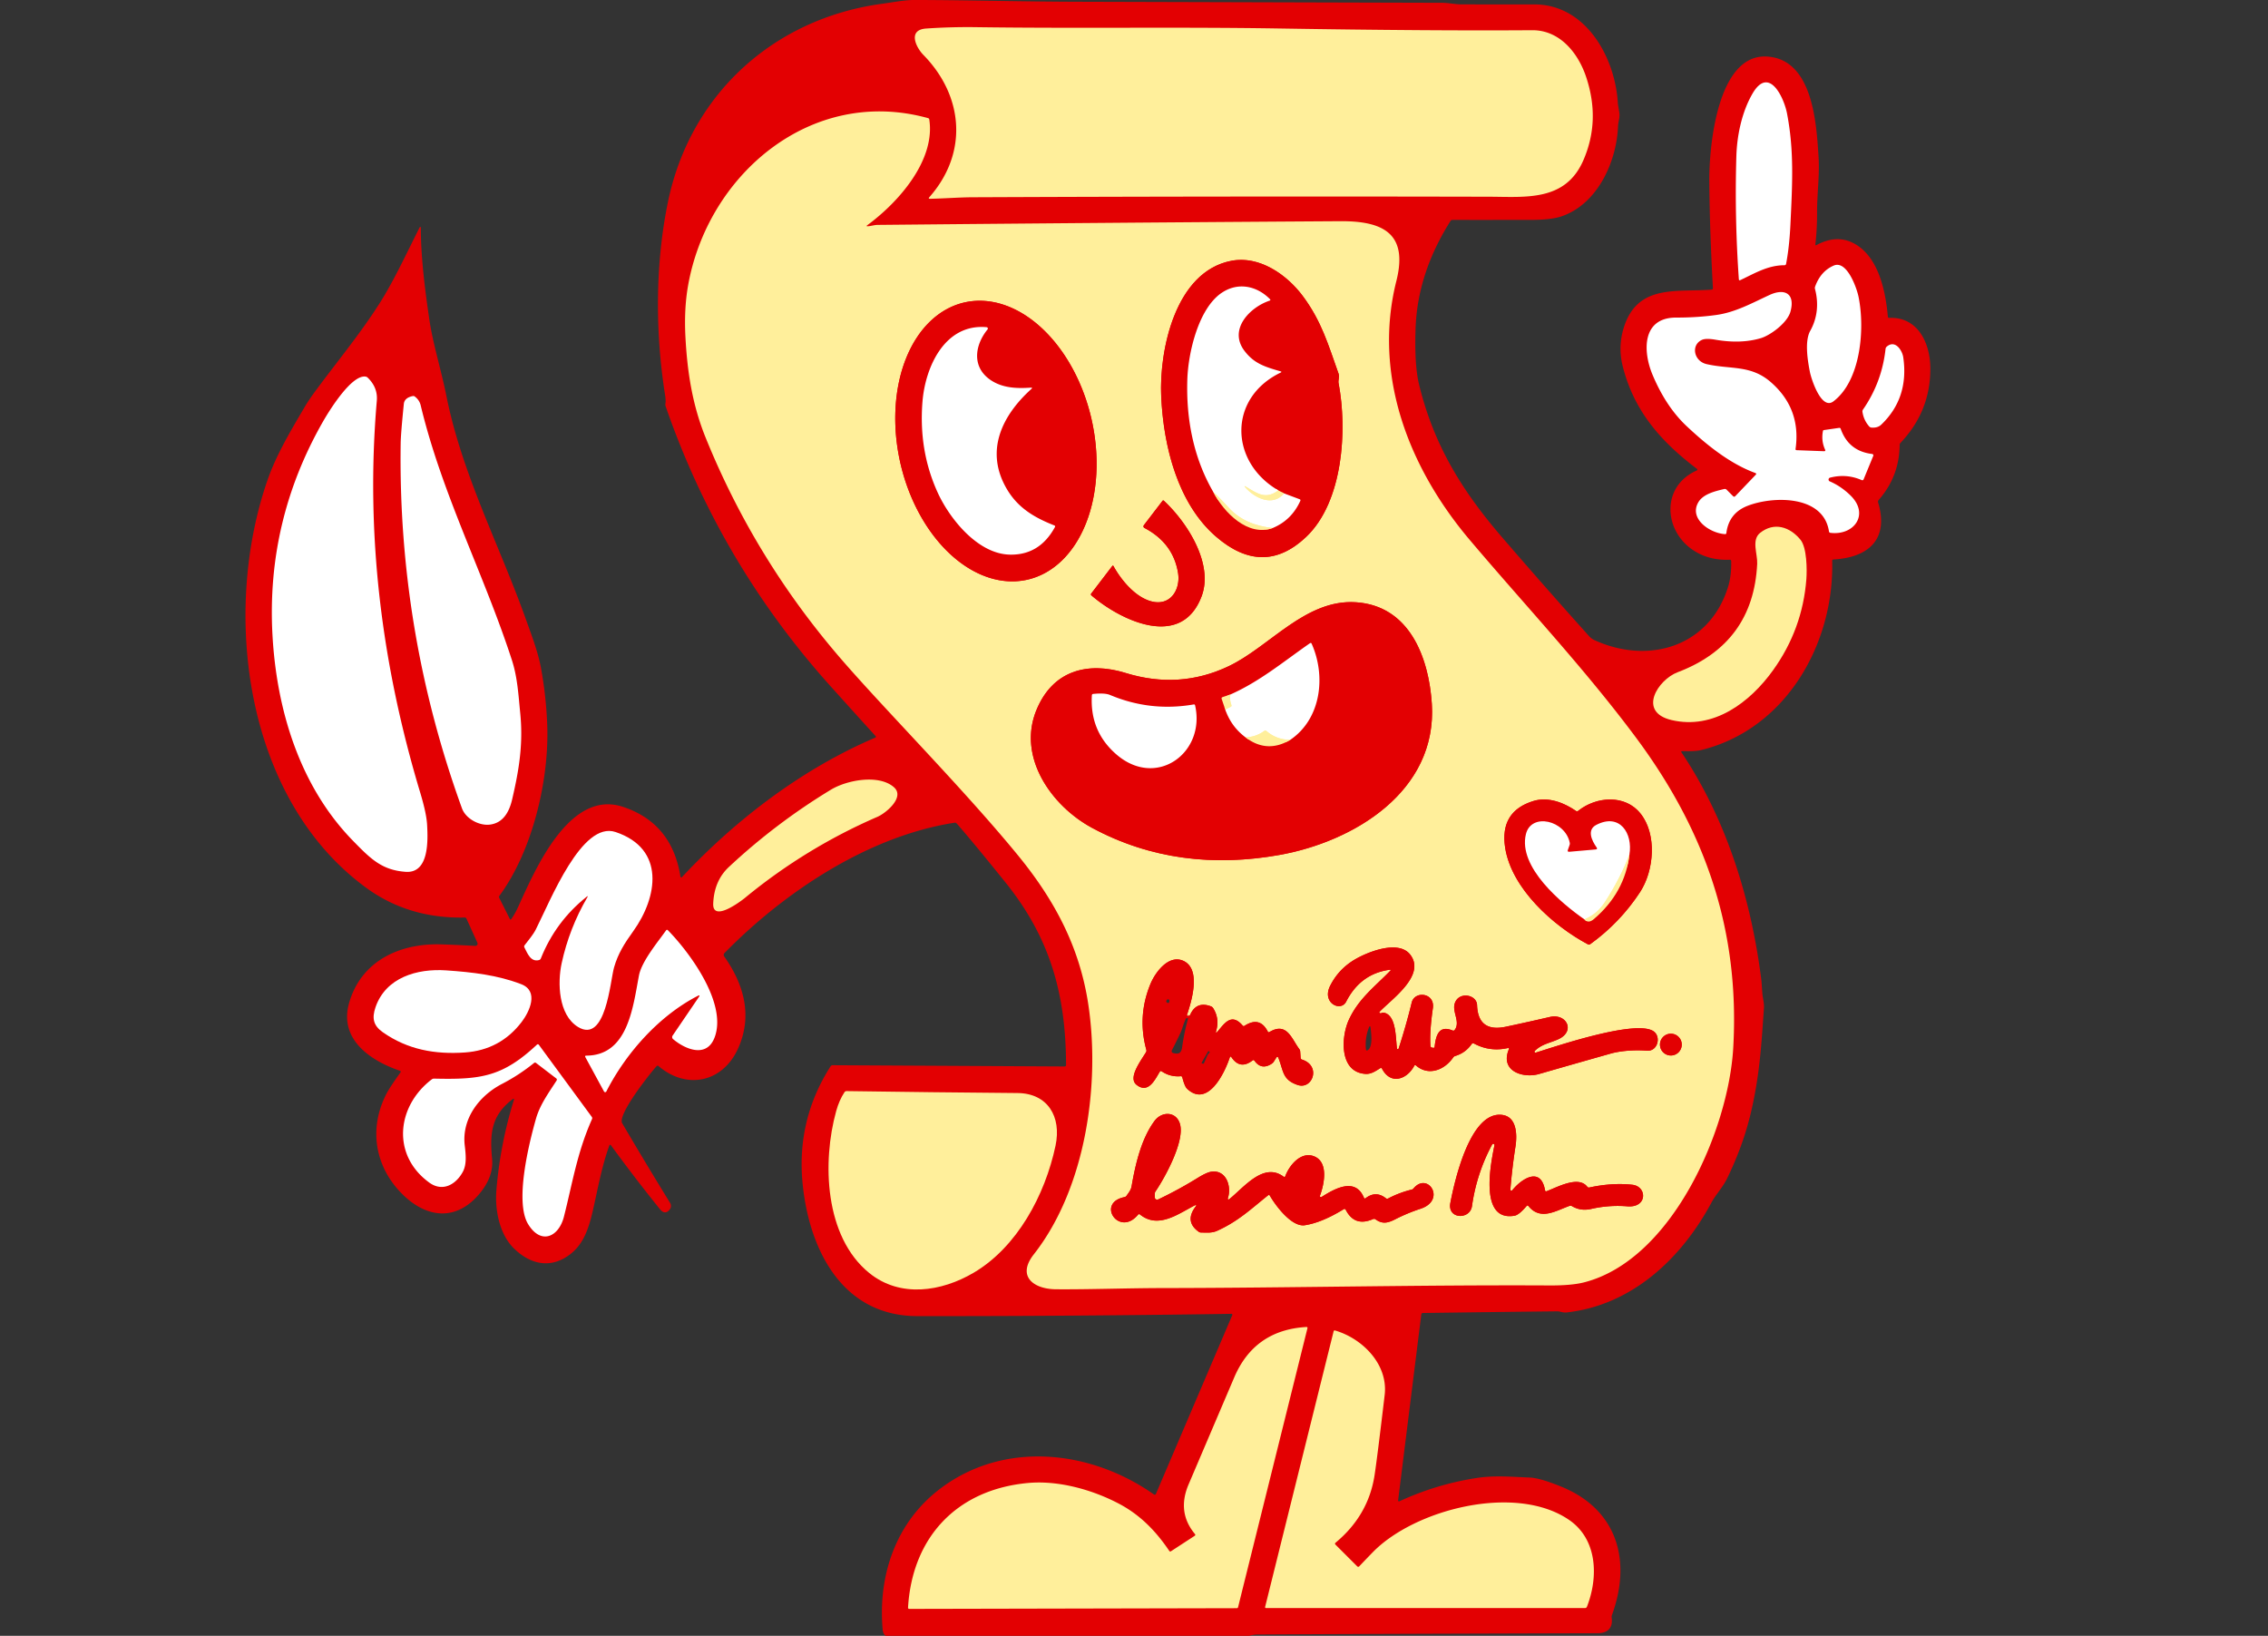 <svg xmlns="http://www.w3.org/2000/svg" width="900" height="649" fill="none"><rect width="100%" height="100%" fill="#333333" stroke="none"/><g clip-path="url(#a)"><path stroke="#E30002" stroke-width="2" d="M368.64 78.41a.28.28 0 0 0 .21.46c5.74-.1 11.74-.59 17.21-.61 68.22-.293 136.437-.363 204.65-.21 14.53.03 30.35 2.01 37.53-14.29 4.7-10.673 5.057-21.853 1.07-33.54-3.21-9.38-10.46-18.31-21.31-18.23-26.78.193-60.28-.037-100.5-.69-40.13-.65-80.25.04-120.38-.52-6.54-.087-13.073.093-19.6.54-7.5.52-3.96 7.55-1.13 10.43 16.06 16.38 17.9 39.08 2.25 56.66Zm340.5-33.38c-1.18-6.18-7.13-19.22-13.72-7.86-4.19 7.23-6.15 16.52-6.39 24.85-.48 16.227-.15 32.48.99 48.76.027.4.223.517.59.35 5.77-2.71 10.91-5.89 17.49-5.9.373 0 .597-.183.67-.55.86-4.453 1.433-9.68 1.72-15.68.79-16.4 1.47-29.27-1.35-43.97Z"/><path stroke="#E30002" stroke-width="2" d="M344.19 89.33c12.54-9.22 27.06-25.82 24.57-41.94a.628.628 0 0 0-.153-.324.665.665 0 0 0-.307-.196c-46.51-12.86-87.67 22.58-95.31 66.73-1.04 6.04-1.373 12.68-1 19.92.71 13.8 2.71 27.01 8.01 40.08 12.947 31.973 30.72 61.087 53.32 87.34 17.55 20.39 48.99 51.97 70.72 78.52 14.26 17.43 24.18 35.86 27.71 58.3 4.97 31.62-.62 73.3-21.51 99.9-6.9 8.79 0 13.79 8.76 13.86 12.65.11 28.32-.46 41.82-.48 51.33-.06 102.7-1.3 154.02-1.04 5.84.033 10.41-.37 13.71-1.21 35.1-8.92 57.38-60.58 59.24-93.01 2.68-46.74-11.09-86.24-38.71-123.3-20.46-27.46-43.74-52.14-65.82-78.23-24.15-28.53-38.57-65.33-29.14-102.8 4.78-18.98-5.49-23.8-22.29-23.69-61.193.387-122.39.877-183.59 1.47-1.33.02-2.56.47-3.89.54-.54.027-.593-.12-.16-.44Zm374.04 58.32c.55 2.76 4.53 15.19 9.29 11.61 10.86-8.19 12.6-28.7 10-41.49-.72-3.55-4.64-14.66-9.86-12.4-3.447 1.487-5.907 4.27-7.38 8.35a1.51 1.51 0 0 0-.04.94c1.51 5.71.98 11.47-1.9 16.61-2.36 4.22-.9 12.42-.11 16.38Z"/><path stroke="#E30002" stroke-width="2" d="M726.09 190.98a.776.776 0 0 1-.468-.774.778.778 0 0 1 .578-.696c4.307-1.113 8.473-.8 12.5.94.407.18.693.063.86-.35l3.8-9.24a.541.541 0 0 0-.43-.74c-6.247-.753-10.41-4.08-12.49-9.98-.1-.293-.307-.42-.62-.38l-6.04.87a.44.44 0 0 0-.39.37c-.5 2.587-.22 5.04.84 7.36.207.453.06.673-.44.66l-10.81-.41c-.353-.013-.503-.193-.45-.54 1.5-10.66-1.797-19.497-9.89-26.51-7.91-6.86-15.86-4.93-25.39-7.09-5.14-1.17-6.32-7.57-1.91-9.61 1.067-.493 2.85-.523 5.35-.09 6.727 1.167 12.73.97 18.01-.59 3.78-1.11 10.59-6.05 11.81-10.58 1.93-7.12-2.28-9.36-8.33-6.56-6.99 3.22-13.51 6.88-21.19 7.94-5.04.693-10.32 1.033-15.84 1.02-13.66-.02-13.27 13.46-9.36 22.74 3.553 8.453 8.08 15.253 13.58 20.4 7.78 7.29 17.03 14.8 27.13 18.5.46.167.52.423.18.77l-8.06 8.42c-.3.313-.603.317-.91.01l-2.54-2.55a.988.988 0 0 0-.97-.27c-3.64.86-8.39 1.99-10.29 5.31-3.74 6.53 4.66 12.24 10.63 12.58.313.02.49-.13.53-.45.673-5.247 3.457-8.83 8.35-10.75 10.05-3.94 30.14-4.42 32.36 10.11.053.347.25.54.59.58 9.42 1.15 15.57-7.37 7.97-14.81-2.513-2.46-5.263-4.33-8.25-5.61Zm16.6-21.33c1.62.12 2.897-.267 3.83-1.16 7.387-7.053 10.3-15.97 8.74-26.75-.4-2.71-3.18-7.1-6.55-4.21-.273.24-.43.537-.47.89-.96 8.813-3.943 16.837-8.95 24.07-.2.293-.27.613-.21.96.333 2.187 1.22 4.097 2.66 5.73.253.287.57.443.95.47ZM140.03 333.53c7.06 7.24 11.51 11.7 20.97 12.37 9.36.65 8.81-12.63 8.49-18.61-.16-3.02-1.063-7.263-2.71-12.73-15.32-50.84-21.82-102.55-17.25-155.56.3-3.493-.907-6.55-3.62-9.17a1.498 1.498 0 0 0-.81-.41c-5.59-.88-14.44 13.48-17 17.96-14.967 26.24-21.627 54.393-19.98 84.46 1.62 29.66 10.76 60.03 31.91 81.69Zm43.28-12.85c1.51 4.16 6.83 6.98 11.02 6.49 5.33-.62 7.74-5.05 8.88-9.92 2.84-12.1 4.43-22.28 3.23-34.32-.71-7.1-1.08-14.2-3.31-21.05-11.11-34.2-27.7-65.71-36.19-101.06-.34-1.413-1.117-2.577-2.33-3.49a.982.982 0 0 0-.82-.19c-2.2.453-3.38 1.49-3.54 3.11-.793 7.84-1.21 13.007-1.25 15.5-.753 49.86 7.35 98.17 24.31 144.93Z"/><path stroke="#E30002" stroke-width="2" d="M665.7 266.72c-7.77 2.94-16.05 15.76-2.37 18.97 16.66 3.9 31.07-6.95 40.29-19.81 7.767-10.82 12.163-22.843 13.19-36.07.29-3.86.21-12.52-2.31-15.64-4.2-5.17-10.5-7.2-16.07-2.73-3.49 2.81-.94 8.37-1.13 12.24-1.027 21.107-11.56 35.453-31.6 43.04Zm-382.68 91.79c-.29 7.5 10.82-.82 12.63-2.3a220.32 220.32 0 0 1 52.59-32.16c3.33-1.45 11.03-7.8 6.45-11.76-5.93-5.14-18.49-2.89-24.99 1.04a246.312 246.312 0 0 0-40.47 30.65c-3.9 3.647-5.97 8.49-6.21 14.53Zm-49.97-2.48c-4.773 8.193-8.16 16.89-10.16 26.09-1.7 7.81-1.33 20.51 6.44 25.3 11.11 6.84 12.81-18.29 14.35-23.62 1.58-5.47 4.08-9.45 7.6-14.33 9.71-13.5 12.88-32.73-7.02-39.37-13.37-4.47-25.77 27.08-31.63 38.65-1.14 2.24-2.92 4.23-4.45 6.27-.213.28-.24.573-.08.88 1.22 2.35 2.46 5.86 5.79 5.01.353-.093.597-.31.73-.65 3.9-9.76 9.953-17.913 18.16-24.46.507-.407.597-.33.27.23Zm44.47 39.25-10.61 15.59a1.06 1.06 0 0 0 .19 1.4c4.71 3.98 13.27 7.7 16.46-.63 5.14-13.42-9.75-33.63-18.56-42.61a.426.426 0 0 0-.337-.13.43.43 0 0 0-.313.18c-3.38 4.76-9.73 12.34-10.8 17.98-2.4 12.65-4.38 31.67-20.87 31.76-.48 0-.607.21-.38.63l7.39 13.6a.52.52 0 0 0 .92-.01c7.93-15.52 21.24-30.31 36.62-38.1a.233.233 0 0 1 .279.056.232.232 0 0 1 .011.284Zm-125.58 14.28c9.86 6.89 20.64 8.82 32.5 8.01 9.38-.647 16.907-4.687 22.58-12.12 3.12-4.09 6.95-12.23-.19-14.98-9.35-3.6-19.27-4.76-29.82-5.48-11.43-.78-23.93 2.78-28 14.64-1.5 4.39-.84 7.3 2.93 9.93Zm68.9 19.19c-3.11 4.82-6.53 9.48-8.12 15-2.78 9.72-8.57 33.03-3.14 41.93 5.07 8.32 12.14 5.15 14.21-2.99 3.37-13.21 5.2-25.38 11.14-38.7a.842.842 0 0 0-.1-.88l-20.96-28.54c-.253-.333-.533-.357-.84-.07-13.72 12.83-22.37 13.86-40.78 13.44a1.434 1.434 0 0 0-.92.3c-13.83 10.53-16.11 29.92-1.01 40.93 5.34 3.9 10.67.75 13.37-4.31 1.6-3.01 1.13-7.02.73-10.42-1.23-10.52 5.65-19.66 14.79-24.4a75.151 75.151 0 0 0 12.7-8.3c.267-.213.537-.217.81-.01l7.96 6.09c.347.26.4.57.16.93Zm124.1 76.31c12.28 9.96 28.67 7.43 41.49-.14 17.13-10.12 28.25-30.63 32.43-50.37 2.45-11.54-3.13-20.8-15.1-20.89-22.593-.187-45.2-.443-67.82-.77a.952.952 0 0 0-.83.44c-1.407 2.127-2.503 4.62-3.29 7.48-5.6 20.17-4.68 49.82 13.12 64.25Zm119.04 110.23c-5.32-7.87-11.56-14.3-20.05-18.75-10.64-5.57-24.04-9.3-36.18-8.15-28.21 2.68-45.8 21.67-47.42 49.46a.452.452 0 0 0 .128.338.452.452 0 0 0 .332.142l130.03-.28a.48.48 0 0 0 .47-.37l27.53-110.67c.093-.373-.05-.55-.43-.53-13.733.807-23.273 7.48-28.62 20.02-6.033 14.147-12.067 28.287-18.1 42.42-3.14 7.353-2.303 13.92 2.51 19.7.233.28.197.52-.11.72l-9.37 6.1c-.293.187-.533.137-.72-.15Zm74.57 6.13-8.59-8.58c-.273-.273-.26-.537.04-.79 8.68-7.207 13.837-16.143 15.47-26.81.7-4.553 2.033-15.14 4-31.76 1.44-12.15-8.77-22.42-19.65-25.6-.333-.093-.54.027-.62.36l-27.15 109.23c-.087.353.05.53.41.53h126.52a.809.809 0 0 0 .75-.51c4.55-11.57 4.31-26.66-7.05-34.45-21.22-14.57-61.27-4.24-77.88 12.76a426.063 426.063 0 0 0-5.39 5.61c-.28.3-.567.303-.86.01Zm-56.11-408.61c12.547 10.9 24.5 10.973 35.86.22 14.73-13.94 16.4-42.6 12.87-61.04-.22-1.17.49-2.4-.05-3.91-3.95-10.99-6.65-20.64-14.22-30.73-6.33-8.44-17.15-15.98-28.21-13.88-22.37 4.25-28.71 35.54-27.89 53.78.9 20.04 6.66 42.55 21.64 55.56Zm-74.737 17.169c4.983-1.132 9.594-3.675 13.57-7.485 3.975-3.809 7.238-8.81 9.601-14.717 2.363-5.906 3.781-12.603 4.172-19.708.391-7.105-.252-14.479-1.893-21.7-3.313-14.584-10.489-27.662-19.947-36.358-9.459-8.695-20.426-12.296-30.489-10.01-4.983 1.132-9.594 3.675-13.569 7.485-3.976 3.809-7.239 8.81-9.602 14.717-2.363 5.906-3.781 12.603-4.172 19.708-.391 7.105.252 14.479 1.893 21.7 3.314 14.584 10.489 27.662 19.947 36.358 9.459 8.695 20.426 12.296 30.489 10.01Zm46.587-20.439c7.507 3.987 11.903 9.907 13.19 17.76 1.03 6.27-2.7 12.95-9.99 11.43-6.64-1.38-12.49-8.43-15.6-14.08-.16-.3-.343-.313-.55-.04l-8.33 10.9a.517.517 0 0 0-.102.362.495.495 0 0 0 .172.328c11.24 9.7 35.64 21.86 43.74.39 4.82-12.74-5.51-29.11-14.94-37.9-.213-.207-.41-.19-.59.05l-7.28 9.5c-.42.547-.327.98.28 1.3Zm-43.04 72.25c-7.63 18.67 6.03 37.98 22.07 46.64 23.31 12.57 48.46 15.37 74.32 10.78 29.55-5.25 62.78-25.21 60.54-60.01-1.2-18.42-8.88-38.84-30.09-40.25-20.02-1.34-34.2 17.61-50.56 25.38-12.98 6.167-26.58 7.063-40.8 2.69-15.35-4.71-29.07-.91-35.48 14.77Zm214.16 39.96c-4.79-3.3-11.04-5.74-16.88-3.96-8.973 2.747-12.723 8.91-11.25 18.49 2.49 16.23 19.11 31.08 32.84 38.37.32.173.627.153.92-.06 7.853-5.66 14.427-12.517 19.72-20.57 5.64-8.58 6.86-22.95.23-31.25-6.04-7.57-17.38-6.92-24.75-1.05-.273.213-.55.223-.83.03Zm-73.77 63.46c-6.2 6.36-12.6 11.1-16.42 19.49-3.09 6.79-3.8 20.73 6.67 21.37 2.19.13 3.95-1.09 5.76-2.23.34-.213.603-.143.79.21 3.42 6.5 9.91 4.22 12.77-1.19.173-.327.4-.37.68-.13 5.04 4.38 11.4 1.71 14.76-3.17.207-.3.483-.503.83-.61 2.693-.8 4.853-2.363 6.48-4.69.26-.367.587-.443.98-.23 4.173 2.233 8.603 2.837 13.29 1.81.527-.12.687.07.48.57-3.51 8.63 5.74 11.52 12.06 9.69 9.487-2.733 18.977-5.44 28.47-8.12 3.7-1.04 9.37-1.53 14.23-1.12 4.22.36 5.7-5.16 3.01-7.46-6.31-5.39-39.04 5.76-47.06 8.23a.397.397 0 0 1-.455-.183.4.4 0 0 1 .065-.487c2.81-2.74 5.79-3.07 9.25-4.6 7.03-3.1 3.46-10.44-3.29-8.87a962.05 962.05 0 0 1-17.42 3.86c-7.373 1.56-11.183-1.3-11.43-8.58-.14-4.32-7.55-5.55-8.93-.42-.89 3.29 2.36 7.2.05 10.27-.213.287-.49.363-.83.23-5.62-2.34-6.66 2.28-7.14 6.48-.033.307-.203.437-.51.39l-.46-.06c-.433-.067-.663-.32-.69-.76-.247-3.827.077-8.79.97-14.89.91-6.18-7.24-7.01-8.39-2.27a245.023 245.023 0 0 1-5.21 18.29.322.322 0 0 1-.341.23.345.345 0 0 1-.309-.29c-.54-4.07-.22-13.11-5.11-14.17a1.513 1.513 0 0 0-1.05.14c-.18.087-.36.1-.54.04-.36-.133-.407-.34-.14-.62 4.74-4.97 18.37-14.38 12.14-22.56-4.58-6.01-16.56-1.23-21.63 1.66-4.547 2.593-7.957 6.18-10.23 10.76-3.33 6.7 4.25 10.38 6.39 6.2 3.78-7.387 9.523-11.607 17.23-12.66.513-.073.59.077.23.45Zm-69 23.68c.9-3.207.493-6.173-1.22-8.9a1.808 1.808 0 0 0-.92-.74c-3.86-1.433-6.607-.287-8.24 3.44-.093.22-.26.323-.5.31-.1 0-.203.007-.31.02-.387.047-.517-.113-.39-.48 1.77-5.29 5.65-17.95-1.37-21.28-5.78-2.74-11.18 4.27-13.21 9.24-3.473 8.48-4 17.16-1.58 26.04.087.327.043.633-.13.92-2.43 3.93-7.17 10.24-3.75 12.95 4.67 3.69 7.35-2.14 9.2-5.19.2-.327.46-.383.78-.17 2.26 1.527 4.76 2.173 7.5 1.94.36-.033.587.127.68.48.613 2.393 1.247 3.897 1.9 4.51 8.07 7.52 14.72-5.81 16.9-12.36.173-.527.417-.563.73-.11 2.28 3.34 5.06 3.743 8.34 1.21.287-.22.537-.183.75.11 1.86 2.593 4.157 2.983 6.89 1.17.327-.22.593-.493.8-.82l.95-1.51c.347-.54.637-.513.87.08 2.06 5.17 1.51 8.62 7.59 10.7 5.9 2.03 9.53-7.57 1.77-10.06-.347-.113-.53-.35-.55-.71l-.17-2.49a1.84 1.84 0 0 0-.37-.99c-3.01-4.02-4.91-10.9-11.82-6.75-.3.18-.527.117-.68-.19-2.113-4.113-5.187-4.87-9.22-2.27-.28.18-.527.147-.74-.1-4.38-5.09-7.1-1.05-9.9 2.31-.667.793-.86.69-.58-.31Zm184.72 5.55a4.322 4.322 0 0 0-7.375-3.055 4.332 4.332 0 0 0-1.265 3.055 4.32 4.32 0 1 0 8.64 0Zm-193.01 64.4c-2.873 3.893-2.427 7.18 1.34 9.86.28.2.593.3.94.3 2.3.01 4.27.27 6.44-.72 8.41-3.81 13.52-8.78 20.14-14.04.287-.227.52-.183.7.13 2.23 3.9 8.64 12.55 13.89 11.74 4.513-.7 9.65-2.82 15.41-6.36.353-.213.627-.133.82.24 2.34 4.573 5.943 5.8 10.81 3.68a.957.957 0 0 1 1.01.1c2.71 1.95 4.81 1.51 7.85-.04a70.21 70.21 0 0 1 9.98-4.15c10.39-3.4 2.94-14.9-2.77-8.06a1.37 1.37 0 0 1-.73.45 40.852 40.852 0 0 0-9.3 3.51c-.333.18-.647.153-.94-.08-2.633-2.08-5.31-2.087-8.03-.02-.3.233-.523.173-.67-.18-3.46-8.41-11.96-3.37-16.82-.3a.432.432 0 0 1-.638-.25.428.428 0 0 1 .008-.26c1.7-4.54 3.56-13.46-2.48-15.69-5.14-1.89-9.68 3.65-11.28 7.94-.14.36-.363.427-.67.2-7.96-5.94-15.79 4.34-21.63 8.99a.334.334 0 0 1-.195.066.337.337 0 0 1-.196-.063.338.338 0 0 1-.121-.167.337.337 0 0 1 .002-.206c1.61-4.65-.58-11.48-6.57-10.58-1.227.18-3.033 1.007-5.42 2.48a161.256 161.256 0 0 1-15.66 8.53.93.93 0 0 1-1.32-.84v-1.42c0-.353.1-.673.3-.96 4.13-6.11 11.68-20.22 9.67-26.81-1.52-4.98-7.19-5.01-10.06-1.15-5.06 6.81-7.48 16.48-9.13 26.03-.24 1.39-1.22 2.56-2 3.68-.2.287-.47.463-.81.53-11.4 2.3-2.11 15.97 5.37 6.99.24-.293.507-.32.8-.08 7.18 5.77 15.01-.16 21.53-3.53.86-.447 1.003-.277.43.51Zm138.76-6.62c-1.74-9.76-9.61-4.27-13 .02a.426.426 0 0 1-.494.124.426.426 0 0 1-.266-.434c.46-5.66 1.13-11.31 2.01-16.95.76-4.85.52-11.82-5.15-12.63-12.86-1.82-19.07 26.6-20.67 34.9-1.26 6.54 7.8 6.78 8.58 1.27 1.227-8.667 3.89-16.81 7.99-24.43a.49.49 0 0 1 .92.33c-1.32 6.6-6.34 30.39 7.98 27.91 1.173-.2 2.76-1.477 4.76-3.83.253-.307.507-.307.76 0 4.81 5.9 10.83 1.86 16.33-.08.307-.107.603-.077.89.09 2.32 1.393 4.88 1.77 7.68 1.13a47.128 47.128 0 0 1 14.35-1.03c8.05.65 7.87-7.91 1.96-8.56-5.32-.58-11-.217-17.04 1.09-.347.073-.627-.03-.84-.31-3.49-4.52-11.88.19-16.09 1.77-.373.14-.593.013-.66-.38Z"/><path stroke="#E30002" stroke-width="2" d="M481.5 195.26c4.16 8.07 13.74 17.86 23.58 14.21m0 0c4.973-2.08 8.61-5.66 10.91-10.74.14-.32.047-.543-.28-.67l-6.17-2.31m0 0-2.29-1.21m0 0c-19.39-11.3-19.96-36.61.91-46.7.44-.213.427-.387-.04-.52-6.28-1.81-10.49-3.11-14.3-8.14-6.45-8.52 2.2-17.3 9.97-19.89.373-.12.423-.323.15-.61-5.31-5.39-12.83-6.83-19.25-2.43-9.16 6.28-13.18 23.71-13.53 34.26-.51 15.59 2.39 31.09 10.34 44.75"/><path stroke="#FFEF9B" stroke-width="2" d="M507.25 194.54c-4.94 3.8-8.34 1.25-12.7-1.37-.807-.487-.897-.38-.27.32 3.73 4.18 10.79 7.63 15.26 2.26m-4.46 13.72c-7.413-.747-13.207-3.39-17.38-7.93-2.933-3.187-5-5.28-6.2-6.28"/><path stroke="#E30002" stroke-width="2" d="M372.07 195.37c4.71 10.35 15.82 24.29 28.47 24.67 7.947.24 13.97-3.393 18.07-10.9.18-.32.097-.55-.25-.69-8-3.14-14.46-6.99-18.84-14.46-8.8-15.01-1.97-29.07 9.74-39.66.44-.393.363-.57-.23-.53-5.58.38-11.1.17-15.79-2.93-7.67-5.08-6.54-13.8-1.35-20.18a.536.536 0 0 0-.107-.775.556.556 0 0 0-.273-.105c-16.54-1.5-24.37 15.68-25.46 29.71-1.013 12.873.993 24.823 6.02 35.85Zm116.18 80.17-3.06 1.02c-.393.133-.523.393-.39.78l1.41 4.16m0 0c1.553 4.507 4.233 8.187 8.04 11.04m0 0c5.667 4.333 11.583 4.667 17.75 1"/><path stroke="#E30002" stroke-width="2" d="M512 293.54c12.33-8.35 14.21-25.36 8.51-38.12-.16-.36-.4-.427-.72-.2-10.45 7.25-19.82 15.13-31.54 20.32"/><path stroke="#FFEF9B" stroke-width="2" d="M512 293.54c-3.62-.033-6.77-1.203-9.45-3.51-.273-.233-.553-.243-.84-.03-2.22 1.607-4.707 2.453-7.46 2.54m-8.04-11.04 2.1-1.04c.353-.173.46-.447.32-.82a7.664 7.664 0 0 1-.38-4.1"/><path stroke="#E30002" stroke-width="2" d="M443.11 299.4c15.86 13.6 35.37-.73 31.14-19.52-.073-.32-.27-.45-.59-.39-11.453 1.973-22.513.717-33.18-3.77-1.36-.573-3.58-.71-6.66-.41-.34.033-.52.22-.54.56-.58 9.567 2.697 17.41 9.83 23.53Zm185.6 65.35c1.033 1.193 2.277 1.173 3.73-.06 8.26-7.04 12.983-15.617 14.17-25.73"/><path stroke="#E30002" stroke-width="2" d="M646.61 338.96c1.37-8.28-3.79-16.52-13.14-11.7-3.85 1.98-1.84 6.19.11 8.97.327.473.203.737-.37.79l-10.47.92c-.567.047-.757-.197-.57-.73l.7-2c.093-.26.113-.527.06-.8-1.76-8.96-15.3-12.12-17.41-3.47-3.19 13.16 14.2 27.53 23.19 33.81"/><path stroke="#FFEF9B" stroke-width="2" d="M646.61 338.96c-2.373 6.287-5.62 12.6-9.74 18.94-2.1 3.24-4.82 5.523-8.16 6.85"/><path fill="#E30002" d="M495.69 649H351.44c-.693-.5-1.093-1.397-1.2-2.69-1.83-21.7 5.45-42.48 22.79-55.63 25.48-19.32 59.87-15.39 84.89 2.25a.52.52 0 0 0 .77-.22l30.32-70.96a.35.35 0 0 0-.33-.49c-41.54.633-83.083.937-124.63.91-30.03-.02-42.97-26.65-45.54-52.44-1.687-16.9 2-32.447 11.06-46.64.2-.313.487-.47.86-.47l92.05.5c.149 0 .291-.06.396-.167a.576.576 0 0 0 .164-.403c-.07-28.08-6.33-50.43-23.98-72.37-8.747-10.86-15.21-18.67-19.39-23.43a.97.97 0 0 0-.91-.33c-34.07 5.25-67.45 27.41-91.27 51.71a1.042 1.042 0 0 0-.11 1.33c7.96 11.28 11.32 23.73 5.46 36.62-6.08 13.36-20.35 16.39-31.5 6.9-.287-.247-.557-.233-.81.04-2.06 2.23-15.66 19.18-13.62 22.64a1785.755 1785.755 0 0 0 19.01 31.61 2.228 2.228 0 0 1-.04 2.41c-1.19 1.78-2.69 1.7-3.99.07a652.021 652.021 0 0 1-19.49-25.41.335.335 0 0 0-.138-.112c-.056-.024-.116-.032-.176-.024a.328.328 0 0 0-.266.216c-3.09 8.51-4.55 17.11-6.56 25.87-1.92 8.36-4.35 14.92-11.33 18.88-7.23 4.11-14.4 1.57-19.91-3.78-5.82-5.64-7.68-15.32-7.04-23.15a166.665 166.665 0 0 1 7-36.01.232.232 0 0 0-.094-.259.246.246 0 0 0-.142-.044.262.262 0 0 0-.144.043c-8.6 6.45-9.3 13.58-8.33 23.78.44 4.54-1.093 8.997-4.6 13.37-9.37 11.68-21.45 10.26-31.14.52-10.78-10.82-13.37-26.02-6.04-39.95.853-1.613 2.65-4.33 5.39-8.15.253-.353.173-.6-.24-.74-11.9-4.05-24.12-12.58-20.14-26.75 4.75-16.91 20.31-23.93 36.75-23.37 4.353.147 8.793.35 13.32.61a.895.895 0 0 0 .793-.39.904.904 0 0 0 .077-.88l-4.34-9.56c-.133-.293-.363-.437-.69-.43-14.827.307-27.82-3.6-38.98-11.72-48.3-35.15-57.59-109.03-39.28-161.83 3.47-10.02 9.29-19.72 14.82-29.12 1.093-1.86 2.63-4.123 4.61-6.79 8.52-11.5 17.67-22.54 25.31-34.65 5.58-8.85 10.6-19.77 15.66-29.75a.23.23 0 0 1 .44.11c0 12.75 1.98 26.78 3.34 36.21 1.42 9.84 4.71 20.09 6.84 30.73 6.21 30.97 20.9 58.77 31.44 88.27 2.29 6.41 4.89 13.1 6.08 19.62a158.204 158.204 0 0 1 2.46 22.4c.85 21.85-5.84 50.12-18.98 67.9a.717.717 0 0 0-.07.8l4.19 8.33c.18.367.39.383.63.05a28.028 28.028 0 0 0 2.52-4.4c6.57-14.27 20.18-47.19 41.72-40.09 13.007 4.28 20.627 13.523 22.86 27.73.01.062.038.12.079.168a.342.342 0 0 0 .501.012c21.39-22.9 47.84-43.03 76.77-55.37a.352.352 0 0 0 .201-.415.353.353 0 0 0-.081-.145 6669.99 6669.99 0 0 1-17.71-19.6c-29.387-32.66-51.27-69.763-65.65-111.31-.113-.32-.14-.65-.08-.99.14-.827.11-1.887-.09-3.18-3.9-24.63-4.06-51.45 1.02-76.5 8.71-42.99 42.07-73.32 85.45-79.06 4.11-.55 8.39-1.45 12.47-1.45 21.48.05 42.94.65 64.41.71 48.293.14 96.587.277 144.88.41 2.54.01 5.22.6 7.52.61 9.7.04 19.4.05 29.1.03 20.53-.05 32.24 21.1 33.21 39.42 0 .053.19 1.223.57 3.51.31 1.85-.44 3.65-.51 5.34-.54 14.23-8.19 31-22.47 35.83-2.727.92-6.723 1.383-11.99 1.39-10.433.013-20.86.017-31.28.01a.806.806 0 0 0-.72.39c-8.84 13.94-13.473 28.31-13.9 43.11-.18 5.99-.24 15.04 1.42 21.89 5.82 23.93 17.01 42.06 32.87 60.47a2475.004 2475.004 0 0 0 34.6 39.3 6.585 6.585 0 0 0 2.18 1.59c21.42 9.77 45.62 2.65 52.98-21.25.9-2.927 1.303-6.307 1.21-10.14-.007-.373-.193-.55-.56-.53-5.693.227-10.643-1.113-14.85-4.02-11.33-7.8-12.38-24.99 1.6-31.34.48-.213.51-.48.09-.8-14.22-10.78-24.88-22.88-29.33-40.64-1.3-5.2-1.143-10.343.47-15.43 5.49-17.3 21-13.83 34.79-14.94.38-.027.56-.23.54-.61-.86-15.44-1.34-29.617-1.44-42.53-.09-12.88 2.98-50.62 22.99-49.33 18.21 1.17 19.53 26.86 20.36 39.62.49 7.48-.62 14.93-.58 22.23.027 4.233-.197 8.457-.67 12.67-.04.353.097.447.41.28 5.353-2.86 10.283-3.1 14.79-.72 9.83 5.19 12.64 18.85 13.56 29.09.027.353.217.523.57.51 11.49-.43 16.24 10.19 16.29 19.95.06 11.373-3.873 21.237-11.8 29.59a1.3 1.3 0 0 0-.38.94c-.107 8.327-2.887 15.587-8.34 21.78-.247.287-.317.607-.21.96 4.44 14.74-3.99 21.88-17.7 22.63-.36.02-.533.207-.52.56.8 32.92-18.3 66.58-51.65 74.97-2.61.66-5.29.52-7.99.5a.281.281 0 0 0-.242.14.255.255 0 0 0 .012.27c18.25 27.17 27.89 59.25 31.8 90.77.007.033.117 1.59.33 4.67.15 2.15.81 4.06.65 6.21-1.01 14.24-1.63 26.59-5.32 41.98-2.02 8.407-5.097 16.867-9.23 25.38-1.77 3.66-4.59 6.57-6.24 9.64-11.92 22.27-31.65 40.84-57.62 43.66-1.32.14-2.44-.46-3.65-.45-17.747.187-35.49.407-53.23.66-.407.007-.633.21-.68.61l-9.17 73.55c-.067.54.15.697.65.47 9.873-4.533 20.127-7.603 30.76-9.21 6.92-1.04 13.84-.41 20.76-.14 2.733.107 6.963 1.33 12.69 3.67 21.94 8.99 27.94 29.12 19.96 50.93a1.964 1.964 0 0 0-.1.96c.58 4.02-1.49 6.19-5.58 6.21-66.027.187-111.1.357-135.22.51-.74 0-1.76.17-3.06.51ZM368.64 78.41a.28.28 0 0 0 .21.46c5.74-.1 11.74-.59 17.21-.61 68.22-.293 136.437-.363 204.65-.21 14.53.03 30.35 2.01 37.53-14.29 4.7-10.673 5.057-21.853 1.07-33.54-3.21-9.38-10.46-18.31-21.31-18.23-26.78.193-60.28-.037-100.5-.69-40.13-.65-80.25.04-120.38-.52-6.54-.087-13.073.093-19.6.54-7.5.52-3.96 7.55-1.13 10.43 16.06 16.38 17.9 39.08 2.25 56.66Zm340.5-33.38c-1.18-6.18-7.13-19.22-13.72-7.86-4.19 7.23-6.15 16.52-6.39 24.85-.48 16.227-.15 32.48.99 48.76.027.4.223.517.59.35 5.77-2.71 10.91-5.89 17.49-5.9.373 0 .597-.183.67-.55.86-4.453 1.433-9.68 1.72-15.68.79-16.4 1.47-29.27-1.35-43.97Zm-364.95 44.3c12.54-9.22 27.06-25.82 24.57-41.94a.627.627 0 0 0-.153-.324.664.664 0 0 0-.307-.196c-46.51-12.86-87.67 22.58-95.31 66.73-1.04 6.04-1.373 12.68-1 19.92.71 13.8 2.71 27.01 8.01 40.08 12.947 31.973 30.72 61.087 53.32 87.34 17.55 20.39 48.99 51.97 70.72 78.52 14.26 17.43 24.18 35.86 27.71 58.3 4.97 31.62-.62 73.3-21.51 99.9-6.9 8.79 0 13.79 8.76 13.86 12.65.11 28.32-.46 41.82-.48 51.33-.06 102.7-1.3 154.02-1.04 5.84.033 10.41-.37 13.71-1.21 35.1-8.92 57.38-60.58 59.24-93.01 2.68-46.74-11.09-86.24-38.71-123.3-20.46-27.46-43.74-52.14-65.82-78.23-24.15-28.53-38.57-65.33-29.14-102.8 4.78-18.98-5.49-23.8-22.29-23.69-61.193.387-122.39.877-183.59 1.47-1.33.02-2.56.47-3.89.54-.54.027-.593-.12-.16-.44Zm374.04 58.32c.55 2.76 4.53 15.19 9.29 11.61 10.86-8.19 12.6-28.7 10-41.49-.72-3.55-4.64-14.66-9.86-12.4-3.447 1.487-5.907 4.27-7.38 8.35a1.51 1.51 0 0 0-.04.94c1.51 5.71.98 11.47-1.9 16.61-2.36 4.22-.9 12.42-.11 16.38Zm7.86 43.33a.782.782 0 0 1-.29-1.215.776.776 0 0 1 .4-.255c4.307-1.113 8.473-.8 12.5.94.407.18.693.063.86-.35l3.8-9.24a.541.541 0 0 0-.43-.74c-6.247-.753-10.41-4.08-12.49-9.98-.1-.293-.307-.42-.62-.38l-6.04.87a.44.44 0 0 0-.39.37c-.5 2.587-.22 5.04.84 7.36.207.453.06.673-.44.66l-10.81-.41c-.353-.013-.503-.193-.45-.54 1.5-10.66-1.797-19.497-9.89-26.51-7.91-6.86-15.86-4.93-25.39-7.09-5.14-1.17-6.32-7.57-1.91-9.61 1.067-.493 2.85-.523 5.35-.09 6.727 1.167 12.73.97 18.01-.59 3.78-1.11 10.59-6.05 11.81-10.58 1.93-7.12-2.28-9.36-8.33-6.56-6.99 3.22-13.51 6.88-21.19 7.94-5.04.693-10.32 1.033-15.84 1.02-13.66-.02-13.27 13.46-9.36 22.74 3.553 8.453 8.08 15.253 13.58 20.4 7.78 7.29 17.03 14.8 27.13 18.5.46.167.52.423.18.77l-8.06 8.42c-.3.313-.603.317-.91.01l-2.54-2.55a.988.988 0 0 0-.97-.27c-3.64.86-8.39 1.99-10.29 5.31-3.74 6.53 4.66 12.24 10.63 12.58.313.02.49-.13.53-.45.673-5.247 3.457-8.83 8.35-10.75 10.05-3.94 30.14-4.42 32.36 10.11.053.347.25.54.59.58 9.42 1.15 15.57-7.37 7.97-14.81-2.513-2.46-5.263-4.33-8.25-5.61Zm16.6-21.33c1.62.12 2.897-.267 3.83-1.16 7.387-7.053 10.3-15.97 8.74-26.75-.4-2.71-3.18-7.1-6.55-4.21-.273.24-.43.537-.47.89-.96 8.813-3.943 16.837-8.95 24.07-.2.293-.27.613-.21.96.333 2.187 1.22 4.097 2.66 5.73.253.287.57.443.95.47ZM140.03 333.53c7.06 7.24 11.51 11.7 20.97 12.37 9.36.65 8.81-12.63 8.49-18.61-.16-3.02-1.063-7.263-2.71-12.73-15.32-50.84-21.82-102.55-17.25-155.56.3-3.493-.907-6.55-3.62-9.17a1.498 1.498 0 0 0-.81-.41c-5.59-.88-14.44 13.48-17 17.96-14.967 26.24-21.627 54.393-19.98 84.46 1.62 29.66 10.76 60.03 31.91 81.69Zm43.28-12.85c1.51 4.16 6.83 6.98 11.02 6.49 5.33-.62 7.74-5.05 8.88-9.92 2.84-12.1 4.43-22.28 3.23-34.32-.71-7.1-1.08-14.2-3.31-21.05-11.11-34.2-27.7-65.71-36.19-101.06-.34-1.413-1.117-2.577-2.33-3.49a.982.982 0 0 0-.82-.19c-2.2.453-3.38 1.49-3.54 3.11-.793 7.84-1.21 13.007-1.25 15.5-.753 49.86 7.35 98.17 24.31 144.93Zm482.39-53.96c-7.77 2.94-16.05 15.76-2.37 18.97 16.66 3.9 31.07-6.95 40.29-19.81 7.767-10.82 12.163-22.843 13.19-36.07.29-3.86.21-12.52-2.31-15.64-4.2-5.17-10.5-7.2-16.07-2.73-3.49 2.81-.94 8.37-1.13 12.24-1.027 21.107-11.56 35.453-31.6 43.04Zm-382.68 91.79c-.29 7.5 10.82-.82 12.63-2.3a220.32 220.32 0 0 1 52.59-32.16c3.33-1.45 11.03-7.8 6.45-11.76-5.93-5.14-18.49-2.89-24.99 1.04a246.312 246.312 0 0 0-40.47 30.65c-3.9 3.647-5.97 8.49-6.21 14.53Zm-49.97-2.48c-4.773 8.193-8.16 16.89-10.16 26.09-1.7 7.81-1.33 20.51 6.44 25.3 11.11 6.84 12.81-18.29 14.35-23.62 1.58-5.47 4.08-9.45 7.6-14.33 9.71-13.5 12.88-32.73-7.02-39.37-13.37-4.47-25.77 27.08-31.63 38.65-1.14 2.24-2.92 4.23-4.45 6.27-.213.28-.24.573-.08.88 1.22 2.35 2.46 5.86 5.79 5.01.353-.093.597-.31.73-.65 3.9-9.76 9.953-17.913 18.16-24.46.507-.407.597-.33.27.23Zm44.47 39.25-10.61 15.59a1.06 1.06 0 0 0 .19 1.4c4.71 3.98 13.27 7.7 16.46-.63 5.14-13.42-9.75-33.63-18.56-42.61a.435.435 0 0 0-.154-.103.426.426 0 0 0-.496.153c-3.38 4.76-9.73 12.34-10.8 17.98-2.4 12.65-4.38 31.67-20.87 31.76-.48 0-.607.21-.38.63l7.39 13.6a.52.52 0 0 0 .92-.01c7.93-15.52 21.24-30.31 36.62-38.1a.232.232 0 0 1 .278.056.23.23 0 0 1 .012.284Zm-125.58 14.28c9.86 6.89 20.64 8.82 32.5 8.01 9.38-.647 16.907-4.687 22.58-12.12 3.12-4.09 6.95-12.23-.19-14.98-9.35-3.6-19.27-4.76-29.82-5.48-11.43-.78-23.93 2.78-28 14.64-1.5 4.39-.84 7.3 2.93 9.93Zm68.9 19.19c-3.11 4.82-6.53 9.48-8.12 15-2.78 9.72-8.57 33.03-3.14 41.93 5.07 8.32 12.14 5.15 14.21-2.99 3.37-13.21 5.2-25.38 11.14-38.7a.842.842 0 0 0-.1-.88l-20.96-28.54c-.253-.333-.533-.357-.84-.07-13.72 12.83-22.37 13.86-40.78 13.44a1.434 1.434 0 0 0-.92.3c-13.83 10.53-16.11 29.92-1.01 40.93 5.34 3.9 10.67.75 13.37-4.31 1.6-3.01 1.13-7.02.73-10.42-1.23-10.52 5.65-19.66 14.79-24.4a75.151 75.151 0 0 0 12.7-8.3c.267-.213.537-.217.81-.01l7.96 6.09c.347.26.4.57.16.93Zm124.1 76.31c12.28 9.96 28.67 7.43 41.49-.14 17.13-10.12 28.25-30.63 32.43-50.37 2.45-11.54-3.13-20.8-15.1-20.89-22.593-.187-45.2-.443-67.82-.77a.952.952 0 0 0-.83.44c-1.407 2.127-2.503 4.62-3.29 7.48-5.6 20.17-4.68 49.82 13.12 64.25Zm119.04 110.23c-5.32-7.87-11.56-14.3-20.05-18.75-10.64-5.57-24.04-9.3-36.18-8.15-28.21 2.68-45.8 21.67-47.42 49.46a.452.452 0 0 0 .127.338.456.456 0 0 0 .333.142l130.03-.28a.48.48 0 0 0 .47-.37l27.53-110.67c.093-.373-.05-.55-.43-.53-13.733.807-23.273 7.48-28.62 20.02-6.033 14.147-12.067 28.287-18.1 42.42-3.14 7.353-2.303 13.92 2.51 19.7.233.28.197.52-.11.72l-9.37 6.1c-.293.187-.533.137-.72-.15Zm74.57 6.13-8.59-8.58c-.273-.273-.26-.537.04-.79 8.68-7.207 13.837-16.143 15.47-26.81.7-4.553 2.033-15.14 4-31.76 1.44-12.15-8.77-22.42-19.65-25.6-.333-.093-.54.027-.62.36l-27.15 109.23c-.087.353.05.53.41.53h126.52a.809.809 0 0 0 .75-.51c4.55-11.57 4.31-26.66-7.05-34.45-21.22-14.57-61.27-4.24-77.88 12.76a426.063 426.063 0 0 0-5.39 5.61c-.28.3-.567.303-.86.01Z"/><path fill="#FFEF9B" d="M368.64 78.41c15.65-17.58 13.81-40.28-2.25-56.66-2.83-2.88-6.37-9.91 1.13-10.43 6.527-.447 13.06-.627 19.6-.54 40.13.56 80.25-.13 120.38.52 40.22.653 73.72.883 100.5.69 10.85-.08 18.1 8.85 21.31 18.23 3.987 11.687 3.63 22.867-1.07 33.54-7.18 16.3-23 14.32-37.53 14.29-68.213-.153-136.43-.083-204.65.21-5.47.02-11.47.51-17.21.61a.282.282 0 0 1-.25-.164.281.281 0 0 1 .04-.296Z"/><path fill="#fff" d="M695.42 37.17c6.59-11.36 12.54 1.68 13.72 7.86 2.82 14.7 2.14 27.57 1.35 43.97-.287 6-.86 11.227-1.72 15.68-.073.367-.297.55-.67.55-6.58.01-11.72 3.19-17.49 5.9-.367.167-.563.05-.59-.35a490.138 490.138 0 0 1-.99-48.76c.24-8.33 2.2-17.62 6.39-24.85Z"/><path fill="#FFEF9B" d="M344.35 89.77c1.33-.07 2.56-.52 3.89-.54 61.2-.593 122.397-1.083 183.59-1.47 16.8-.11 27.07 4.71 22.29 23.69-9.43 37.47 4.99 74.27 29.14 102.8 22.08 26.09 45.36 50.77 65.82 78.23 27.62 37.06 41.39 76.56 38.71 123.3-1.86 32.43-24.14 84.09-59.24 93.01-3.3.84-7.87 1.243-13.71 1.21-51.32-.26-102.69.98-154.02 1.04-13.5.02-29.17.59-41.82.48-8.76-.07-15.66-5.07-8.76-13.86 20.89-26.6 26.48-68.28 21.51-99.9-3.53-22.44-13.45-40.87-27.71-58.3-21.73-26.55-53.17-58.13-70.72-78.52-22.6-26.253-40.373-55.367-53.32-87.34-5.3-13.07-7.3-26.28-8.01-40.08-.373-7.24-.04-13.88 1-19.92 7.64-44.15 48.8-79.59 95.31-66.73a.664.664 0 0 1 .307.196.627.627 0 0 1 .153.324c2.49 16.12-12.03 32.72-24.57 41.94-.433.32-.38.467.16.44Zm138.09 123.04c12.547 10.9 24.5 10.973 35.86.22 14.73-13.94 16.4-42.6 12.87-61.04-.22-1.17.49-2.4-.05-3.91-3.95-10.99-6.65-20.64-14.22-30.73-6.33-8.44-17.15-15.98-28.21-13.88-22.37 4.25-28.71 35.54-27.89 53.78.9 20.04 6.66 42.55 21.64 55.56Zm-74.737 17.169c4.983-1.132 9.594-3.675 13.569-7.485 3.976-3.809 7.239-8.81 9.602-14.717 2.363-5.906 3.781-12.603 4.172-19.708.391-7.105-.252-14.479-1.893-21.7-3.313-14.584-10.489-27.662-19.947-36.358-9.459-8.695-20.426-12.296-30.489-10.01-4.983 1.132-9.594 3.675-13.569 7.485-3.976 3.809-7.239 8.81-9.602 14.717-2.363 5.906-3.781 12.603-4.172 19.708-.391 7.105.252 14.479 1.893 21.7 3.313 14.584 10.489 27.662 19.947 36.358 9.459 8.695 20.426 12.296 30.489 10.01Zm46.587-20.439c7.507 3.987 11.903 9.907 13.19 17.76 1.03 6.27-2.7 12.95-9.99 11.43-6.64-1.38-12.49-8.43-15.6-14.08-.16-.3-.343-.313-.55-.04l-8.33 10.9a.517.517 0 0 0-.102.362.498.498 0 0 0 .172.328c11.24 9.7 35.64 21.86 43.74.39 4.82-12.74-5.51-29.11-14.94-37.9-.213-.207-.41-.19-.59.05l-7.28 9.5c-.42.547-.327.98.28 1.3Zm-43.04 72.25c-7.63 18.67 6.03 37.98 22.07 46.64 23.31 12.57 48.46 15.37 74.32 10.78 29.55-5.25 62.78-25.21 60.54-60.01-1.2-18.42-8.88-38.84-30.09-40.25-20.02-1.34-34.2 17.61-50.56 25.38-12.98 6.167-26.58 7.063-40.8 2.69-15.35-4.71-29.07-.91-35.48 14.77Zm214.16 39.96c-4.79-3.3-11.04-5.74-16.88-3.96-8.973 2.747-12.723 8.91-11.25 18.49 2.49 16.23 19.11 31.08 32.84 38.37.32.173.627.153.92-.06 7.853-5.66 14.427-12.517 19.72-20.57 5.64-8.58 6.86-22.95.23-31.25-6.04-7.57-17.38-6.92-24.75-1.05-.273.213-.55.223-.83.03Zm-73.77 63.46c-6.2 6.36-12.6 11.1-16.42 19.49-3.09 6.79-3.8 20.73 6.67 21.37 2.19.13 3.95-1.09 5.76-2.23.34-.213.603-.143.79.21 3.42 6.5 9.91 4.22 12.77-1.19.173-.327.4-.37.68-.13 5.04 4.38 11.4 1.71 14.76-3.17.207-.3.483-.503.83-.61 2.693-.8 4.853-2.363 6.48-4.69.26-.367.587-.443.98-.23 4.173 2.233 8.603 2.837 13.29 1.81.527-.12.687.07.48.57-3.51 8.63 5.74 11.52 12.06 9.69 9.487-2.733 18.977-5.44 28.47-8.12 3.7-1.04 9.37-1.53 14.23-1.12 4.22.36 5.7-5.16 3.01-7.46-6.31-5.39-39.04 5.76-47.06 8.23a.397.397 0 0 1-.455-.183.4.4 0 0 1 .065-.487c2.81-2.74 5.79-3.07 9.25-4.6 7.03-3.1 3.46-10.44-3.29-8.87a962.05 962.05 0 0 1-17.42 3.86c-7.373 1.56-11.183-1.3-11.43-8.58-.14-4.32-7.55-5.55-8.93-.42-.89 3.29 2.36 7.2.05 10.27-.213.287-.49.363-.83.23-5.62-2.34-6.66 2.28-7.14 6.48-.033.307-.203.437-.51.39l-.46-.06c-.433-.067-.663-.32-.69-.76-.247-3.827.077-8.79.97-14.89.91-6.18-7.24-7.01-8.39-2.27a245.023 245.023 0 0 1-5.21 18.29.324.324 0 0 1-.341.229.338.338 0 0 1-.203-.091.351.351 0 0 1-.106-.198c-.54-4.07-.22-13.11-5.11-14.17a1.513 1.513 0 0 0-1.05.14c-.18.087-.36.1-.54.04-.36-.133-.407-.34-.14-.62 4.74-4.97 18.37-14.38 12.14-22.56-4.58-6.01-16.56-1.23-21.63 1.66-4.547 2.593-7.957 6.18-10.23 10.76-3.33 6.7 4.25 10.38 6.39 6.2 3.78-7.387 9.523-11.607 17.23-12.66.513-.073.59.077.23.45Zm-69 23.68c.9-3.207.493-6.173-1.22-8.9a1.808 1.808 0 0 0-.92-.74c-3.86-1.433-6.607-.287-8.24 3.44-.093.22-.26.323-.5.31-.1 0-.203.007-.31.02-.387.047-.517-.113-.39-.48 1.77-5.29 5.65-17.95-1.37-21.28-5.78-2.74-11.18 4.27-13.21 9.24-3.473 8.48-4 17.16-1.58 26.04.087.327.043.633-.13.92-2.43 3.93-7.17 10.24-3.75 12.95 4.67 3.69 7.35-2.14 9.2-5.19.2-.327.46-.383.78-.17 2.26 1.527 4.76 2.173 7.5 1.94.36-.033.587.127.68.48.613 2.393 1.247 3.897 1.9 4.51 8.07 7.52 14.72-5.81 16.9-12.36.173-.527.417-.563.73-.11 2.28 3.34 5.06 3.743 8.34 1.21.287-.22.537-.183.75.11 1.86 2.593 4.157 2.983 6.89 1.17.327-.22.593-.493.8-.82l.95-1.51c.347-.54.637-.513.87.08 2.06 5.17 1.51 8.62 7.59 10.7 5.9 2.03 9.53-7.57 1.77-10.06-.347-.113-.53-.35-.55-.71l-.17-2.49a1.84 1.84 0 0 0-.37-.99c-3.01-4.02-4.91-10.9-11.82-6.75-.3.18-.527.117-.68-.19-2.113-4.113-5.187-4.87-9.22-2.27-.28.18-.527.147-.74-.1-4.38-5.09-7.1-1.05-9.9 2.31-.667.793-.86.69-.58-.31Zm184.72 5.55a4.32 4.32 0 1 0-8.64 0 4.32 4.32 0 0 0 8.64 0Zm-193.01 64.4c-2.873 3.893-2.427 7.18 1.34 9.86.28.2.593.3.94.3 2.3.01 4.27.27 6.44-.72 8.41-3.81 13.52-8.78 20.14-14.04.287-.227.52-.183.7.13 2.23 3.9 8.64 12.55 13.89 11.74 4.513-.7 9.65-2.82 15.41-6.36.353-.213.627-.133.82.24 2.34 4.573 5.943 5.8 10.81 3.68a.957.957 0 0 1 1.01.1c2.71 1.95 4.81 1.51 7.85-.04a70.21 70.21 0 0 1 9.98-4.15c10.39-3.4 2.94-14.9-2.77-8.06a1.37 1.37 0 0 1-.73.45 40.852 40.852 0 0 0-9.3 3.51c-.333.18-.647.153-.94-.08-2.633-2.08-5.31-2.087-8.03-.02-.3.233-.523.173-.67-.18-3.46-8.41-11.96-3.37-16.82-.3a.432.432 0 0 1-.638-.25.42.42 0 0 1 .008-.26c1.7-4.54 3.56-13.46-2.48-15.69-5.14-1.89-9.68 3.65-11.28 7.94-.14.36-.363.427-.67.2-7.96-5.94-15.79 4.34-21.63 8.99a.326.326 0 0 1-.195.065.327.327 0 0 1-.317-.229.33.33 0 0 1 .002-.206c1.61-4.65-.58-11.48-6.57-10.58-1.227.18-3.033 1.007-5.42 2.48a161.256 161.256 0 0 1-15.66 8.53.93.93 0 0 1-1.32-.84v-1.42c0-.353.1-.673.3-.96 4.13-6.11 11.68-20.22 9.67-26.81-1.52-4.98-7.19-5.01-10.06-1.15-5.06 6.81-7.48 16.48-9.13 26.03-.24 1.39-1.22 2.56-2 3.68-.2.287-.47.463-.81.53-11.4 2.3-2.11 15.97 5.37 6.99.24-.293.507-.32.8-.08 7.18 5.77 15.01-.16 21.53-3.53.86-.447 1.003-.277.43.51Zm138.76-6.62c-1.74-9.76-9.61-4.27-13 .02a.425.425 0 0 1-.227.143.426.426 0 0 1-.533-.453c.46-5.66 1.13-11.31 2.01-16.95.76-4.85.52-11.82-5.15-12.63-12.86-1.82-19.07 26.6-20.67 34.9-1.26 6.54 7.8 6.78 8.58 1.27 1.227-8.667 3.89-16.81 7.99-24.43a.49.49 0 0 1 .92.33c-1.32 6.6-6.34 30.39 7.98 27.91 1.173-.2 2.76-1.477 4.76-3.83.253-.307.507-.307.76 0 4.81 5.9 10.83 1.86 16.33-.08.307-.107.603-.077.89.09 2.32 1.393 4.88 1.77 7.68 1.13a47.128 47.128 0 0 1 14.35-1.03c8.05.65 7.87-7.91 1.96-8.56-5.32-.58-11-.217-17.04 1.09-.347.073-.627-.03-.84-.31-3.49-4.52-11.88.19-16.09 1.77-.373.14-.593.013-.66-.38Z"/><path fill="#E30002" d="M482.44 212.81c-14.98-13.01-20.74-35.52-21.64-55.56-.82-18.24 5.52-49.53 27.89-53.78 11.06-2.1 21.88 5.44 28.21 13.88 7.57 10.09 10.27 19.74 14.22 30.73.54 1.51-.17 2.74.05 3.91 3.53 18.44 1.86 47.1-12.87 61.04-11.36 10.753-23.313 10.68-35.86-.22Zm-.94-17.55c4.16 8.07 13.74 17.86 23.58 14.21 4.973-2.08 8.61-5.66 10.91-10.74.14-.32.047-.543-.28-.67l-6.17-2.31-2.29-1.21c-19.39-11.3-19.96-36.61.91-46.7.44-.213.427-.387-.04-.52-6.28-1.81-10.49-3.11-14.3-8.14-6.45-8.52 2.2-17.3 9.97-19.89.373-.12.423-.323.15-.61-5.31-5.39-12.83-6.83-19.25-2.43-9.16 6.28-13.18 23.71-13.53 34.26-.51 15.59 2.39 31.09 10.34 44.75Z"/><path fill="#fff" d="M727.52 159.26c-4.76 3.58-8.74-8.85-9.29-11.61-.79-3.96-2.25-12.16.11-16.38 2.88-5.14 3.41-10.9 1.9-16.61a1.51 1.51 0 0 1 .04-.94c1.473-4.08 3.933-6.863 7.38-8.35 5.22-2.26 9.14 8.85 9.86 12.4 2.6 12.79.86 33.3-10 41.49Zm-220.27 35.28c-4.94 3.8-8.34 1.25-12.7-1.37-.807-.487-.897-.38-.27.32 3.73 4.18 10.79 7.63 15.26 2.26l6.17 2.31c.327.127.42.35.28.67-2.3 5.08-5.937 8.66-10.91 10.74-7.413-.747-13.207-3.39-17.38-7.93-2.933-3.187-5-5.28-6.2-6.28-7.95-13.66-10.85-29.16-10.34-44.75.35-10.55 4.37-27.98 13.53-34.26 6.42-4.4 13.94-2.96 19.25 2.43.273.287.223.49-.15.61-7.77 2.59-16.42 11.37-9.97 19.89 3.81 5.03 8.02 6.33 14.3 8.14.467.133.48.307.04.52-20.87 10.09-20.3 35.4-.91 46.7Z"/><path fill="#fff" d="M726.09 190.98c2.987 1.28 5.737 3.15 8.25 5.61 7.6 7.44 1.45 15.96-7.97 14.81-.34-.04-.537-.233-.59-.58-2.22-14.53-22.31-14.05-32.36-10.11-4.893 1.92-7.677 5.503-8.35 10.75-.04.32-.217.47-.53.45-5.97-.34-14.37-6.05-10.63-12.58 1.9-3.32 6.65-4.45 10.29-5.31a.988.988 0 0 1 .97.27l2.54 2.55c.307.307.61.303.91-.01l8.06-8.42c.34-.347.28-.603-.18-.77-10.1-3.7-19.35-11.21-27.13-18.5-5.5-5.147-10.027-11.947-13.58-20.4-3.91-9.28-4.3-22.76 9.36-22.74 5.52.013 10.8-.327 15.84-1.02 7.68-1.06 14.2-4.72 21.19-7.94 6.05-2.8 10.26-.56 8.33 6.56-1.22 4.53-8.03 9.47-11.81 10.58-5.28 1.56-11.283 1.757-18.01.59-2.5-.433-4.283-.403-5.35.09-4.41 2.04-3.23 8.44 1.91 9.61 9.53 2.16 17.48.23 25.39 7.09 8.093 7.013 11.39 15.85 9.89 26.51-.053.347.097.527.45.54l10.81.41c.5.013.647-.207.44-.66-1.06-2.32-1.34-4.773-.84-7.36a.44.44 0 0 1 .39-.37l6.04-.87c.313-.04.52.087.62.38 2.08 5.9 6.243 9.227 12.49 9.98a.541.541 0 0 1 .43.74l-3.8 9.24c-.167.413-.453.53-.86.35-4.027-1.74-8.193-2.053-12.5-.94a.776.776 0 0 0-.578.696.78.78 0 0 0 .468.774Z"/><path fill="#E30002" d="M407.703 229.979c-10.063 2.286-21.03-1.315-30.489-10.01-9.458-8.696-16.634-21.774-19.947-36.358-1.641-7.221-2.284-14.595-1.893-21.7.391-7.105 1.809-13.802 4.172-19.708 2.363-5.907 5.626-10.908 9.602-14.717 3.975-3.81 8.586-6.353 13.569-7.485 4.983-1.132 10.24-.831 15.471.887 5.232 1.718 10.335 4.818 15.018 9.124 4.683 4.305 8.855 9.732 12.278 15.971 3.422 6.238 6.028 13.166 7.669 20.387 3.313 14.584 2.493 29.479-2.279 41.408-4.773 11.929-13.108 19.915-23.171 22.201ZM372.07 195.37c4.71 10.35 15.82 24.29 28.47 24.67 7.947.24 13.97-3.393 18.07-10.9.18-.32.097-.55-.25-.69-8-3.14-14.46-6.99-18.84-14.46-8.8-15.01-1.97-29.07 9.74-39.66.44-.393.363-.57-.23-.53-5.58.38-11.1.17-15.79-2.93-7.67-5.08-6.54-13.8-1.35-20.18a.536.536 0 0 0-.107-.775.556.556 0 0 0-.273-.105c-16.54-1.5-24.37 15.68-25.46 29.71-1.013 12.873.993 24.823 6.02 35.85Z"/><path fill="#fff" d="M400.54 220.04c-12.65-.38-23.76-14.32-28.47-24.67-5.027-11.027-7.033-22.977-6.02-35.85 1.09-14.03 8.92-31.21 25.46-29.71a.552.552 0 0 1 .494.617.536.536 0 0 1-.114.263c-5.19 6.38-6.32 15.1 1.35 20.18 4.69 3.1 10.21 3.31 15.79 2.93.593-.04.67.137.23.53-11.71 10.59-18.54 24.65-9.74 39.66 4.38 7.47 10.84 11.32 18.84 14.46.347.14.43.37.25.69-4.1 7.507-10.123 11.14-18.07 10.9Zm341.2-50.86c-1.44-1.633-2.327-3.543-2.66-5.73-.06-.347.01-.667.21-.96 5.007-7.233 7.99-15.257 8.95-24.07.04-.353.197-.65.47-.89 3.37-2.89 6.15 1.5 6.55 4.21 1.56 10.78-1.353 19.697-8.74 26.75-.933.893-2.21 1.28-3.83 1.16a1.348 1.348 0 0 1-.95-.47ZM140.03 333.53c-21.15-21.66-30.29-52.03-31.91-81.69-1.647-30.067 5.013-58.22 19.98-84.46 2.56-4.48 11.41-18.84 17-17.96.313.053.583.19.81.41 2.713 2.62 3.92 5.677 3.62 9.17-4.57 53.01 1.93 104.72 17.25 155.56 1.647 5.467 2.55 9.71 2.71 12.73.32 5.98.87 19.26-8.49 18.61-9.46-.67-13.91-5.13-20.97-12.37Zm54.3-6.36c-4.19.49-9.51-2.33-11.02-6.49-16.96-46.76-25.063-95.07-24.31-144.93.04-2.493.457-7.66 1.25-15.5.16-1.62 1.34-2.657 3.54-3.11.3-.06.573.003.82.19 1.213.913 1.99 2.077 2.33 3.49 8.49 35.35 25.08 66.86 36.19 101.06 2.23 6.85 2.6 13.95 3.31 21.05 1.2 12.04-.39 22.22-3.23 34.32-1.14 4.87-3.55 9.3-8.88 9.92Z"/><path fill="#FFEF9B" d="m507.25 194.54 2.29 1.21c-4.47 5.37-11.53 1.92-15.26-2.26-.627-.7-.537-.807.27-.32 4.36 2.62 7.76 5.17 12.7 1.37Zm-25.75.72c1.2 1 3.267 3.093 6.2 6.28 4.173 4.54 9.967 7.183 17.38 7.93-9.84 3.65-19.42-6.14-23.58-14.21Z"/><path fill="#E30002" d="M454.29 209.54c-.607-.32-.7-.753-.28-1.3l7.28-9.5c.18-.24.377-.257.59-.05 9.43 8.79 19.76 25.16 14.94 37.9-8.1 21.47-32.5 9.31-43.74-.39a.498.498 0 0 1-.172-.328.517.517 0 0 1 .102-.362l8.33-10.9c.207-.273.39-.26.55.04 3.11 5.65 8.96 12.7 15.6 14.08 7.29 1.52 11.02-5.16 9.99-11.43-1.287-7.853-5.683-13.773-13.19-17.76Z"/><path fill="#FFEF9B" d="M663.33 285.69c-13.68-3.21-5.4-16.03 2.37-18.97 20.04-7.587 30.573-21.933 31.6-43.04.19-3.87-2.36-9.43 1.13-12.24 5.57-4.47 11.87-2.44 16.07 2.73 2.52 3.12 2.6 11.78 2.31 15.64-1.027 13.227-5.423 25.25-13.19 36.07-9.22 12.86-23.63 23.71-40.29 19.81Z"/><path fill="#E30002" d="M433.32 328.43c-16.04-8.66-29.7-27.97-22.07-46.64 6.41-15.68 20.13-19.48 35.48-14.77 14.22 4.373 27.82 3.477 40.8-2.69 16.36-7.77 30.54-26.72 50.56-25.38 21.21 1.41 28.89 21.83 30.09 40.25 2.24 34.8-30.99 54.76-60.54 60.01-25.86 4.59-51.01 1.79-74.32-10.78Zm54.93-52.89-3.06 1.02c-.393.133-.523.393-.39.78l1.41 4.16c1.553 4.507 4.233 8.187 8.04 11.04 5.667 4.333 11.583 4.667 17.75 1 12.33-8.35 14.21-25.36 8.51-38.12-.16-.36-.4-.427-.72-.2-10.45 7.25-19.82 15.13-31.54 20.32Zm-45.14 23.86c15.86 13.6 35.37-.73 31.14-19.52-.073-.32-.27-.45-.59-.39-11.453 1.973-22.513.717-33.18-3.77-1.36-.573-3.58-.71-6.66-.41-.34.033-.52.22-.54.56-.58 9.567 2.697 17.41 9.83 23.53Z"/><path fill="#fff" d="M512 293.54c-3.62-.033-6.77-1.203-9.45-3.51-.273-.233-.553-.243-.84-.03-2.22 1.607-4.707 2.453-7.46 2.54-3.807-2.853-6.487-6.533-8.04-11.04l2.1-1.04c.353-.173.46-.447.32-.82a7.664 7.664 0 0 1-.38-4.1c11.72-5.19 21.09-13.07 31.54-20.32.32-.227.56-.16.72.2 5.7 12.76 3.82 29.77-8.51 38.12Zm-68.89 5.86c-7.133-6.12-10.41-13.963-9.83-23.53.02-.34.2-.527.54-.56 3.08-.3 5.3-.163 6.66.41 10.667 4.487 21.727 5.743 33.18 3.77.32-.06.517.07.59.39 4.23 18.79-15.28 33.12-31.14 19.52Z"/><path fill="#FFEF9B" d="M488.25 275.54a7.664 7.664 0 0 0 .38 4.1c.14.373.033.647-.32.82l-2.1 1.04-1.41-4.16c-.133-.387-.003-.647.39-.78l3.06-1.02Zm23.75 18c-6.167 3.667-12.083 3.333-17.75-1 2.753-.087 5.24-.933 7.46-2.54.287-.213.567-.203.84.03 2.68 2.307 5.83 3.477 9.45 3.51Zm-216.35 62.67c-1.81 1.48-12.92 9.8-12.63 2.3.24-6.04 2.31-10.883 6.21-14.53a246.312 246.312 0 0 1 40.47-30.65c6.5-3.93 19.06-6.18 24.99-1.04 4.58 3.96-3.12 10.31-6.45 11.76a220.32 220.32 0 0 0-52.59 32.16Z"/><path fill="#E30002" d="M626.24 321.72c7.37-5.87 18.71-6.52 24.75 1.05 6.63 8.3 5.41 22.67-.23 31.25-5.293 8.053-11.867 14.91-19.72 20.57-.293.213-.6.233-.92.06-13.73-7.29-30.35-22.14-32.84-38.37-1.473-9.58 2.277-15.743 11.25-18.49 5.84-1.78 12.09.66 16.88 3.96.28.193.557.183.83-.03Zm2.47 43.03c1.033 1.193 2.277 1.173 3.73-.06 8.26-7.04 12.983-15.617 14.17-25.73 1.37-8.28-3.79-16.52-13.14-11.7-3.85 1.98-1.84 6.19.11 8.97.327.473.203.737-.37.79l-10.47.92c-.567.047-.757-.197-.57-.73l.7-2c.093-.26.113-.527.06-.8-1.76-8.96-15.3-12.12-17.41-3.47-3.19 13.16 14.2 27.53 23.19 33.81Z"/><path fill="#fff" d="M646.61 338.96c-2.373 6.287-5.62 12.6-9.74 18.94-2.1 3.24-4.82 5.523-8.16 6.85-8.99-6.28-26.38-20.65-23.19-33.81 2.11-8.65 15.65-5.49 17.41 3.47.053.273.033.54-.06.8l-.7 2c-.187.533.003.777.57.73l10.47-.92c.573-.053.697-.317.37-.79-1.95-2.78-3.96-6.99-.11-8.97 9.35-4.82 14.51 3.42 13.14 11.7ZM232.78 355.8c-8.207 6.547-14.26 14.7-18.16 24.46-.133.34-.377.557-.73.65-3.33.85-4.57-2.66-5.79-5.01-.16-.307-.133-.6.08-.88 1.53-2.04 3.31-4.03 4.45-6.27 5.86-11.57 18.26-43.12 31.63-38.65 19.9 6.64 16.73 25.87 7.02 39.37-3.52 4.88-6.02 8.86-7.6 14.33-1.54 5.33-3.24 30.46-14.35 23.62-7.77-4.79-8.14-17.49-6.44-25.3 2-9.2 5.387-17.897 10.16-26.09.327-.56.237-.637-.27-.23Z"/><path fill="#FFEF9B" d="M646.61 338.96c-1.187 10.113-5.91 18.69-14.17 25.73-1.453 1.233-2.697 1.253-3.73.06 3.34-1.327 6.06-3.61 8.16-6.85 4.12-6.34 7.367-12.653 9.74-18.94Z"/><path fill="#fff" d="M277.52 395.28a.23.23 0 0 0-.141-.36.232.232 0 0 0-.149.02c-15.38 7.79-28.69 22.58-36.62 38.1a.525.525 0 0 1-.457.283.517.517 0 0 1-.463-.273l-7.39-13.6c-.227-.42-.1-.63.38-.63 16.49-.09 18.47-19.11 20.87-31.76 1.07-5.64 7.42-13.22 10.8-17.98a.428.428 0 0 1 .313-.18.439.439 0 0 1 .183.027.435.435 0 0 1 .154.103c8.81 8.98 23.7 29.19 18.56 42.61-3.19 8.33-11.75 4.61-16.46.63a1.059 1.059 0 0 1-.19-1.4l10.61-15.59Z"/><path fill="#E30002" d="M551.41 384.76c-7.707 1.053-13.45 5.273-17.23 12.66-2.14 4.18-9.72.5-6.39-6.2 2.273-4.58 5.683-8.167 10.23-10.76 5.07-2.89 17.05-7.67 21.63-1.66 6.23 8.18-7.4 17.59-12.14 22.56-.267.28-.22.487.14.62.18.06.36.047.54-.04.333-.173.683-.22 1.05-.14 4.89 1.06 4.57 10.1 5.11 14.17a.345.345 0 0 0 .309.289.324.324 0 0 0 .341-.229 245.023 245.023 0 0 0 5.21-18.29c1.15-4.74 9.3-3.91 8.39 2.27-.893 6.1-1.217 11.063-.97 14.89.027.44.257.693.69.76l.46.06c.307.047.477-.083.51-.39.48-4.2 1.52-8.82 7.14-6.48.34.133.617.057.83-.23 2.31-3.07-.94-6.98-.05-10.27 1.38-5.13 8.79-3.9 8.93.42.247 7.28 4.057 10.14 11.43 8.58a962.05 962.05 0 0 0 17.42-3.86c6.75-1.57 10.32 5.77 3.29 8.87-3.46 1.53-6.44 1.86-9.25 4.6a.403.403 0 0 0-.065.487.397.397 0 0 0 .455.183c8.02-2.47 40.75-13.62 47.06-8.23 2.69 2.3 1.21 7.82-3.01 7.46-4.86-.41-10.53.08-14.23 1.12a5552.962 5552.962 0 0 0-28.47 8.12c-6.32 1.83-15.57-1.06-12.06-9.69.207-.5.047-.69-.48-.57-4.687 1.027-9.117.423-13.29-1.81-.393-.213-.72-.137-.98.23-1.627 2.327-3.787 3.89-6.48 4.69-.347.107-.623.31-.83.61-3.36 4.88-9.72 7.55-14.76 3.17-.28-.24-.507-.197-.68.13-2.86 5.41-9.35 7.69-12.77 1.19-.187-.353-.45-.423-.79-.21-1.81 1.14-3.57 2.36-5.76 2.23-10.47-.64-9.76-14.58-6.67-21.37 3.82-8.39 10.22-13.13 16.42-19.49.36-.373.283-.523-.23-.45Zm-8.32 23.23a18.59 18.59 0 0 0-1.05 8.31c.053.5.293.617.72.35 2.11-1.36 1.35-6.59 1.16-8.56-.12-1.247-.397-1.28-.83-.1Zm-59.87 1.21c2.8-3.36 5.52-7.4 9.9-2.31.213.247.46.28.74.1 4.033-2.6 7.107-1.843 9.22 2.27.153.307.38.37.68.19 6.91-4.15 8.81 2.73 11.82 6.75.22.293.343.623.37.99l.17 2.49c.02.36.203.597.55.71 7.76 2.49 4.13 12.09-1.77 10.06-6.08-2.08-5.53-5.53-7.59-10.7-.233-.593-.523-.62-.87-.08l-.95 1.51c-.207.327-.473.6-.8.82-2.733 1.813-5.03 1.423-6.89-1.17-.213-.293-.463-.33-.75-.11-3.28 2.533-6.06 2.13-8.34-1.21-.313-.453-.557-.417-.73.11-2.18 6.55-8.83 19.88-16.9 12.36-.653-.613-1.287-2.117-1.9-4.51-.093-.353-.32-.513-.68-.48-2.74.233-5.24-.413-7.5-1.94-.32-.213-.58-.157-.78.17-1.85 3.05-4.53 8.88-9.2 5.19-3.42-2.71 1.32-9.02 3.75-12.95.173-.287.217-.593.13-.92-2.42-8.88-1.893-17.56 1.58-26.04 2.03-4.97 7.43-11.98 13.21-9.24 7.02 3.33 3.14 15.99 1.37 21.28-.127.367.003.527.39.48.107-.013.21-.02.31-.02.24.013.407-.09.5-.31 1.633-3.727 4.38-4.873 8.24-3.44.393.147.7.393.92.74 1.713 2.727 2.12 5.693 1.22 8.9-.28 1-.087 1.103.58.31ZM464.05 397a.547.547 0 0 0-.359-.489.553.553 0 0 0-.591.139c-.44.48-.41.87.09 1.17.413.24.68.13.8-.33.04-.167.06-.33.06-.49Zm1.44 20.77c2.24.6 3.28.1 3.61-2.28a85.88 85.88 0 0 1 2.48-11.81c.353-1.247.173-1.33-.54-.25-1.22 1.83-1.87 4.84-2.51 6.18a211.468 211.468 0 0 1-3.51 7.11.72.72 0 0 0-.02.635.745.745 0 0 0 .49.415Zm14.07.3.38-.38c.12-.127.12-.253 0-.38l-.24-.24c-.113-.107-.207-.093-.28.04l-2.55 4.47c-.093.167-.05.28.13.34.1.033.2.063.3.09.233.067.397-.01.49-.23l1.38-3.15c.093-.213.223-.4.39-.56Z"/><path fill="#fff" d="M151.94 409.56c-3.77-2.63-4.43-5.54-2.93-9.93 4.07-11.86 16.57-15.42 28-14.64 10.55.72 20.47 1.88 29.82 5.48 7.14 2.75 3.31 10.89.19 14.98-5.673 7.433-13.2 11.473-22.58 12.12-11.86.81-22.64-1.12-32.5-8.01Z"/><path fill="#E30002" d="M663.04 418.76a4.32 4.32 0 1 0 0-8.64 4.32 4.32 0 0 0 0 8.64Z"/><path fill="#fff" d="m220.68 427.82-7.96-6.09c-.273-.207-.543-.203-.81.01a75.151 75.151 0 0 1-12.7 8.3c-9.14 4.74-16.02 13.88-14.79 24.4.4 3.4.87 7.41-.73 10.42-2.7 5.06-8.03 8.21-13.37 4.31-15.1-11.01-12.82-30.4 1.01-40.93.273-.207.58-.307.92-.3 18.41.42 27.06-.61 40.78-13.44.307-.287.587-.263.84.07l20.96 28.54c.2.273.233.567.1.88-5.94 13.32-7.77 25.49-11.14 38.7-2.07 8.14-9.14 11.31-14.21 2.99-5.43-8.9.36-32.21 3.14-41.93 1.59-5.52 5.01-10.18 8.12-15 .24-.36.187-.67-.16-.93Z"/><path fill="#FFEF9B" d="M344.94 505.06c-17.8-14.43-18.72-44.08-13.12-64.25.787-2.86 1.883-5.353 3.29-7.48.2-.293.477-.44.83-.44 22.62.327 45.227.583 67.82.77 11.97.09 17.55 9.35 15.1 20.89-4.18 19.74-15.3 40.25-32.43 50.37-12.82 7.57-29.21 10.1-41.49.14Z"/><path fill="#E30002" d="M473.92 478.33c-6.52 3.37-14.35 9.3-21.53 3.53-.293-.24-.56-.213-.8.08-7.48 8.98-16.77-4.69-5.37-6.99.34-.067.61-.243.81-.53.78-1.12 1.76-2.29 2-3.68 1.65-9.55 4.07-19.22 9.13-26.03 2.87-3.86 8.54-3.83 10.06 1.15 2.01 6.59-5.54 20.7-9.67 26.81-.2.287-.3.607-.3.96v1.42a.934.934 0 0 0 .868.924.938.938 0 0 0 .452-.084c5.4-2.567 10.62-5.41 15.66-8.53 2.387-1.473 4.193-2.3 5.42-2.48 5.99-.9 8.18 5.93 6.57 10.58a.337.337 0 0 0-.002.206.338.338 0 0 0 .121.167.337.337 0 0 0 .196.063.334.334 0 0 0 .195-.066c5.84-4.65 13.67-14.93 21.63-8.99.307.227.53.16.67-.2 1.6-4.29 6.14-9.83 11.28-7.94 6.04 2.23 4.18 11.15 2.48 15.69a.428.428 0 0 0 .135.478.43.43 0 0 0 .495.032c4.86-3.07 13.36-8.11 16.82.3.147.353.37.413.67.18 2.72-2.067 5.397-2.06 8.03.02.293.233.607.26.94.08a40.852 40.852 0 0 1 9.3-3.51 1.37 1.37 0 0 0 .73-.45c5.71-6.84 13.16 4.66 2.77 8.06a70.21 70.21 0 0 0-9.98 4.15c-3.04 1.55-5.14 1.99-7.85.04a.957.957 0 0 0-1.01-.1c-4.867 2.12-8.47.893-10.81-3.68-.193-.373-.467-.453-.82-.24-5.76 3.54-10.897 5.66-15.41 6.36-5.25.81-11.66-7.84-13.89-11.74-.18-.313-.413-.357-.7-.13-6.62 5.26-11.73 10.23-20.14 14.04-2.17.99-4.14.73-6.44.72-.347 0-.66-.1-.94-.3-3.767-2.68-4.213-5.967-1.34-9.86.573-.787.43-.957-.43-.51Zm139.85-5.73c4.21-1.58 12.6-6.29 16.09-1.77.213.28.493.383.84.31 6.04-1.307 11.72-1.67 17.04-1.09 5.91.65 6.09 9.21-1.96 8.56a47.128 47.128 0 0 0-14.35 1.03c-2.8.64-5.36.263-7.68-1.13a1.023 1.023 0 0 0-.89-.09c-5.5 1.94-11.52 5.98-16.33.08-.253-.307-.507-.307-.76 0-2 2.353-3.587 3.63-4.76 3.83-14.32 2.48-9.3-21.31-7.98-27.91a.492.492 0 0 0-.665-.582.49.49 0 0 0-.255.252c-4.1 7.62-6.763 15.763-7.99 24.43-.78 5.51-9.84 5.27-8.58-1.27 1.6-8.3 7.81-36.72 20.67-34.9 5.67.81 5.91 7.78 5.15 12.63-.88 5.64-1.55 11.29-2.01 16.95a.428.428 0 0 0 .534.453.426.426 0 0 0 .226-.143c3.39-4.29 11.26-9.78 13-.02.067.393.287.52.66.38Z"/><path fill="#FFEF9B" d="m464.7 615.44 9.37-6.1c.307-.2.343-.44.11-.72-4.813-5.78-5.65-12.347-2.51-19.7 6.033-14.133 12.067-28.273 18.1-42.42 5.347-12.54 14.887-19.213 28.62-20.02.38-.02.523.157.43.53l-27.53 110.67a.48.48 0 0 1-.47.37l-130.03.28a.451.451 0 0 1-.333-.142.452.452 0 0 1-.127-.338c1.62-27.79 19.21-46.78 47.42-49.46 12.14-1.15 25.54 2.58 36.18 8.15 8.49 4.45 14.73 10.88 20.05 18.75.187.287.427.337.72.15Zm74.71 5.97a426.063 426.063 0 0 1 5.39-5.61c16.61-17 56.66-27.33 77.88-12.76 11.36 7.79 11.6 22.88 7.05 34.45a.809.809 0 0 1-.75.51H502.46c-.36 0-.497-.177-.41-.53l27.15-109.23c.08-.333.287-.453.62-.36 10.88 3.18 21.09 13.45 19.65 25.6-1.967 16.62-3.3 27.207-4 31.76-1.633 10.667-6.79 19.603-15.47 26.81-.3.253-.313.517-.04.79l8.59 8.58c.293.293.58.29.86-.01Z"/></g><defs><clipPath id="a"><path fill="#fff" d="M0 0h900v649H0z"/></clipPath></defs></svg>